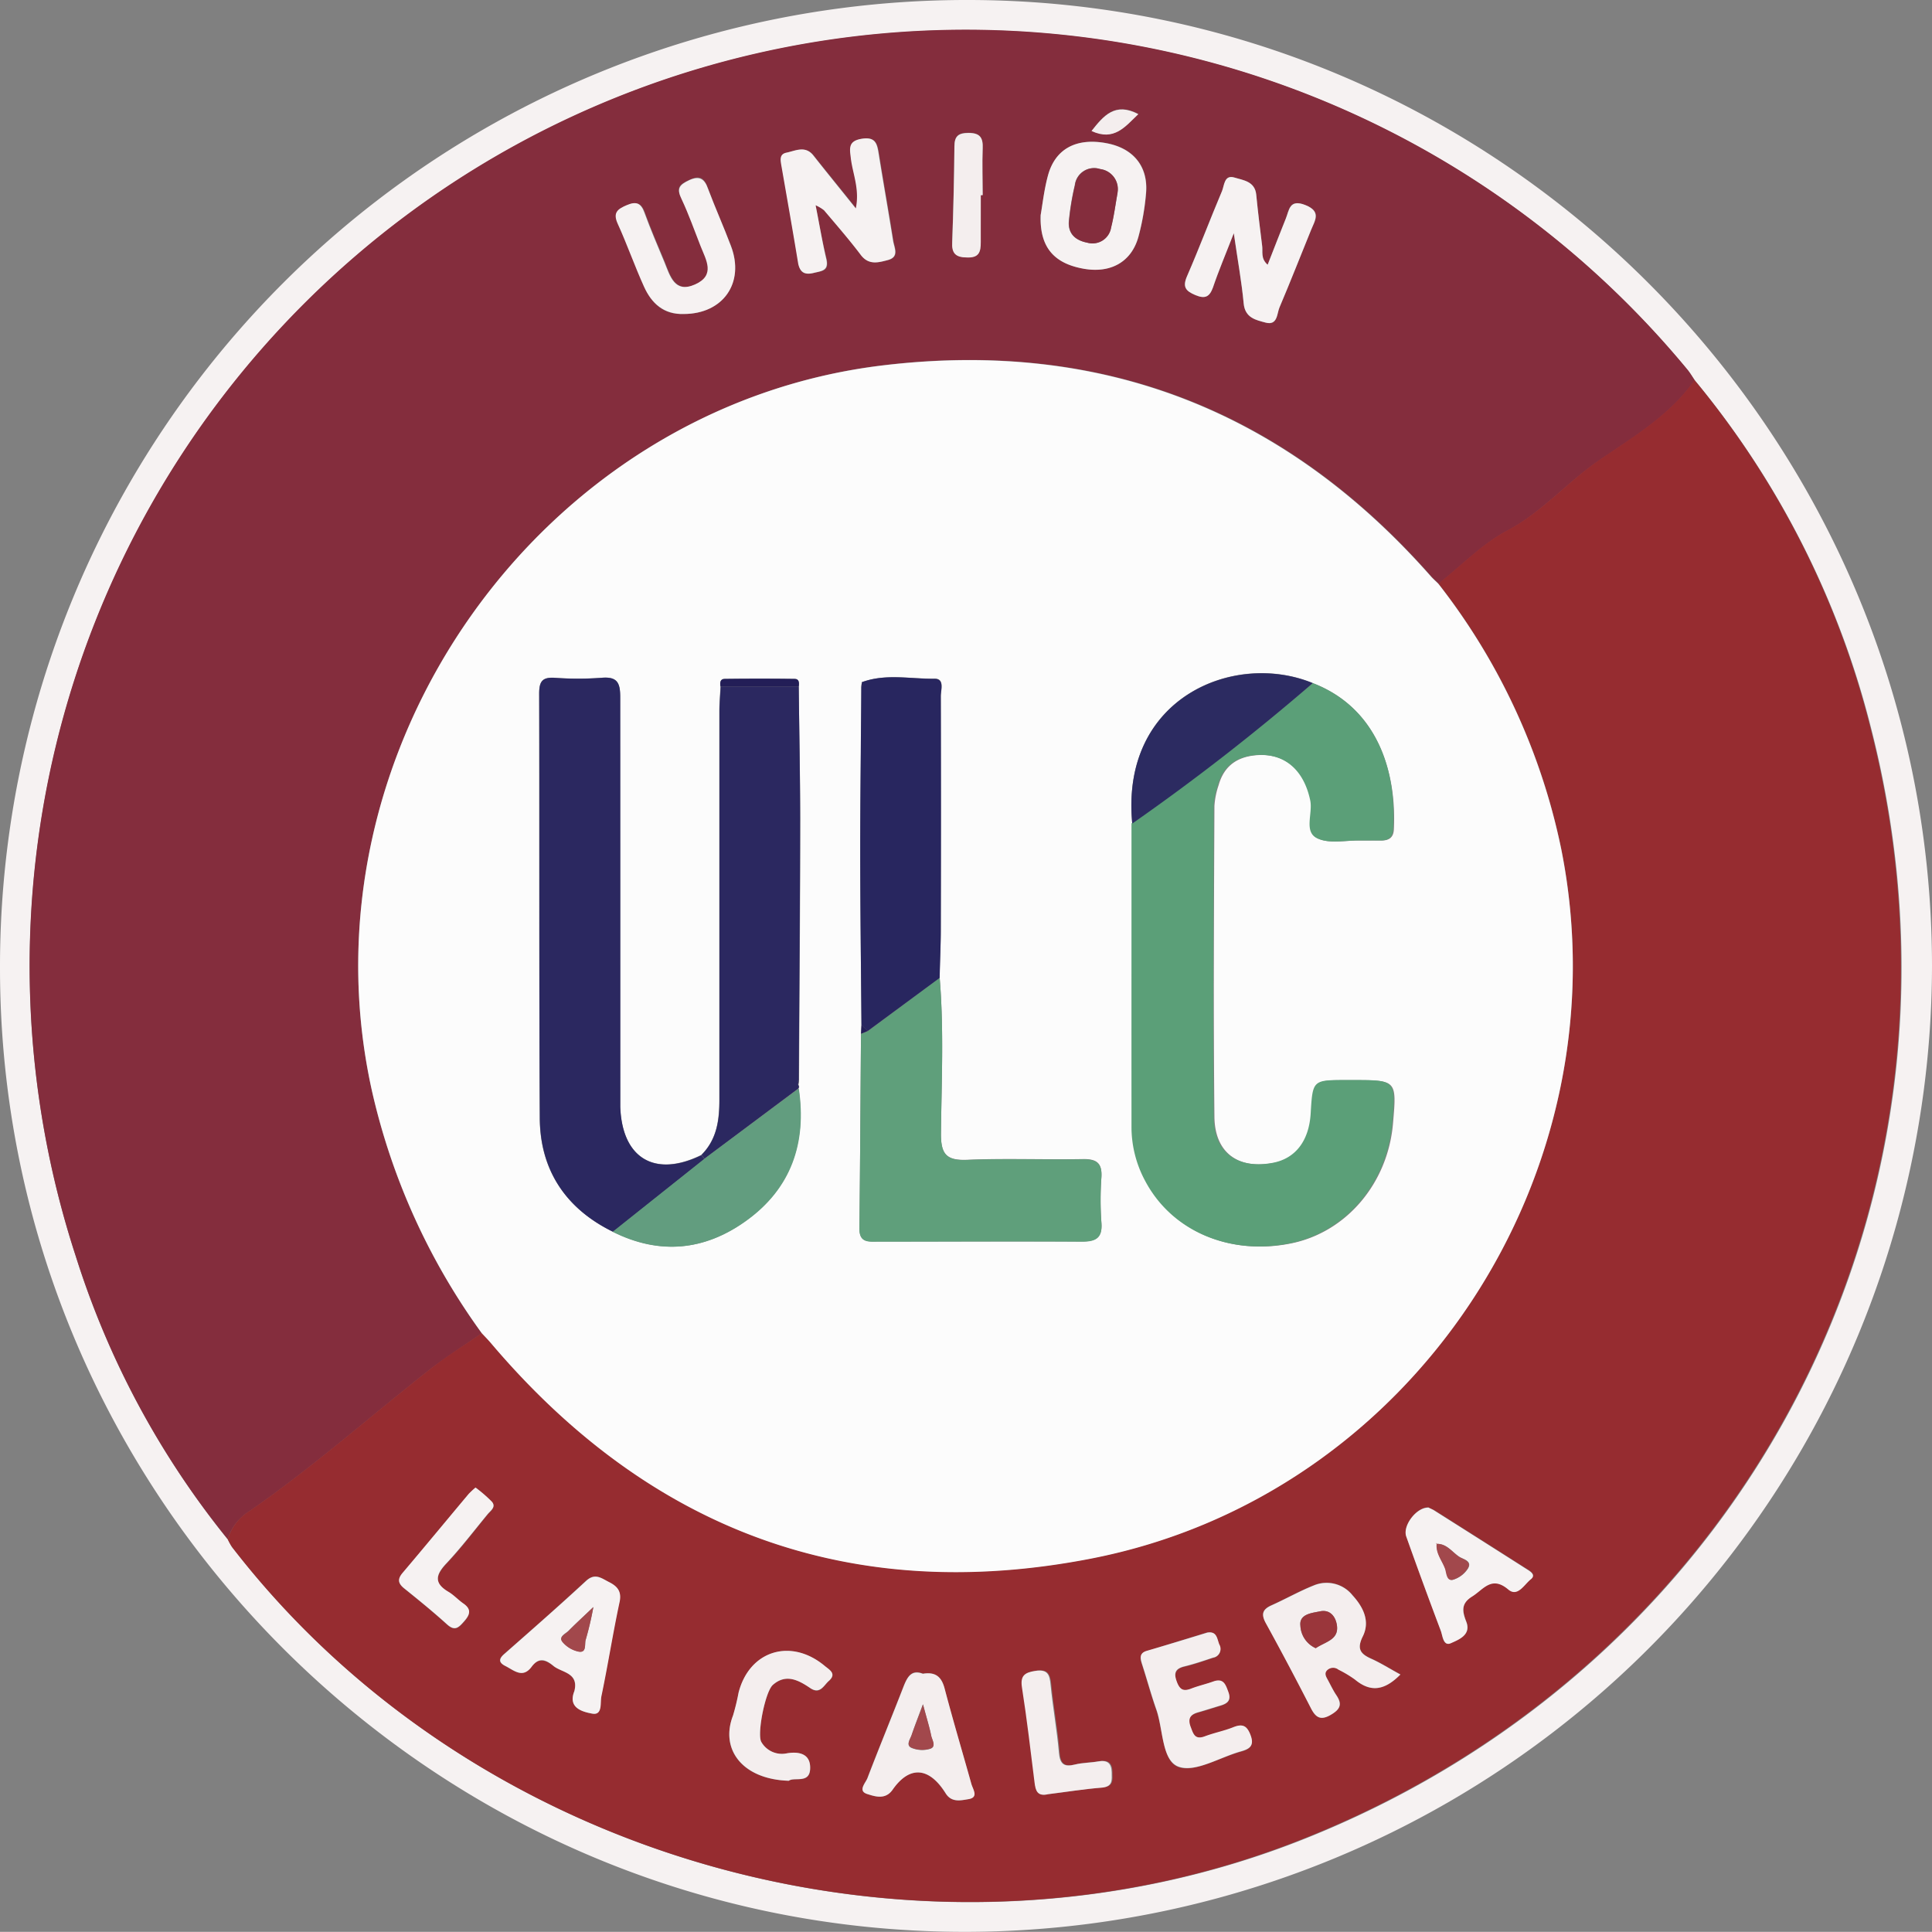 <svg xmlns="http://www.w3.org/2000/svg" viewBox="0 0 252.28 252.26"><rect x="0" y="0" width="252.28" height="252.26" fill="#808080" stroke="none"/><defs><style>.cls-1{fill:#f6f2f2;}.cls-2{fill:#842d3d;}.cls-3{fill:#962c30;}.cls-4{fill:#fcfcfc;}.cls-5{fill:#f4eeee;}.cls-6{fill:#5b9f78;}.cls-7{fill:#2b2860;}.cls-8{fill:#5f9f7b;}.cls-9{fill:#28265f;}.cls-10{fill:#629d7f;}.cls-11{fill:#2c2b61;}.cls-12{fill:#231e57;}.cls-13{fill:#9a363b;}.cls-14{fill:#a2484c;}</style></defs><g id="Capa_2" data-name="Capa 2"><g id="EFFECTS"><path class="cls-1" d="M252.28,126.11A126.33,126.33,0,0,1,126,252.26c-69.3,0-126-56.62-126-125.85A126.2,126.2,0,0,1,126.25,0C195.61-.06,252.23,56.6,252.28,126.11Zm-31-76.46c-.31-.46-.59-.94-.94-1.37A122.24,122.24,0,0,0,9.91,164.08,112.32,112.32,0,0,0,29.74,201a8.23,8.23,0,0,0,.55,1c32.19,41.71,91.27,57.71,140.35,38,58.16-23.34,89.2-84.28,73.7-144.86A115.06,115.06,0,0,0,221.3,49.65Z"/><path class="cls-2" d="M29.74,201A112.32,112.32,0,0,1,9.91,164.08,122.24,122.24,0,0,1,220.36,48.28c.35.43.63.91.94,1.37-3.19,4.59-8.06,7.46-12.44,10.45-4.19,2.85-7.48,6.77-12,9.19-3.3,1.74-6,4.58-9,6.94-.33-.33-.68-.63-1-1-19-21.59-42.82-30.94-71.42-27.55C70.56,53,38.82,98.08,48.53,142.27A86.1,86.1,0,0,0,62.92,174.1c-2.21,1.53-4.51,3-6.62,4.6-7.92,6.21-15.45,12.92-23.75,18.65A6.43,6.43,0,0,0,29.74,201ZM161.11,30.45c.51,3.55,1,6.35,1.29,9.17.18,1.91,1.62,2.17,2.89,2.51,1.55.42,1.44-1.15,1.79-2,1.42-3.34,2.74-6.72,4.11-10.08.51-1.25,1.45-2.41-.73-3.27s-2.11.68-2.57,1.79c-.8,1.94-1.55,3.91-2.36,6-.94-.81-.61-1.71-.72-2.48-.28-2.22-.55-4.43-.77-6.66-.17-1.75-1.68-1.89-2.83-2.24-1.36-.42-1.33,1-1.64,1.76-1.56,3.69-3,7.44-4.56,11.1-.61,1.41-.2,1.94,1.08,2.48s1.86.2,2.3-1C159.16,35.38,160,33.26,161.11,30.45ZM106.5,26.8a5.15,5.15,0,0,1,1.15.66c1.62,1.92,3.28,3.82,4.79,5.82,1,1.38,2.3,1,3.53.68,1.55-.41.83-1.62.69-2.55-.6-3.77-1.27-7.53-1.87-11.29-.21-1.3-.41-2.31-2.21-2s-1.57,1.32-1.42,2.62c.25,2,1.16,4,.64,6.48-2-2.53-3.78-4.68-5.5-6.86-1.07-1.38-2.36-.67-3.58-.42-.88.19-.77.9-.66,1.57.75,4.31,1.51,8.62,2.22,12.93.21,1.23.79,1.48,2,1.2s2-.27,1.66-1.84C107.37,31.56,107,29.32,106.5,26.8Zm29.39,1.28c-.15,4.19,1.73,6.32,5.62,7,3.52.63,6.25-.87,7.16-4.17a32.11,32.11,0,0,0,1-5.76c.27-3.46-1.7-5.82-5.19-6.46-3.94-.72-6.7.75-7.63,4.26C136.33,24.83,136.12,26.79,135.89,28.08ZM89.27,41c5.16,0,8-4.12,6.18-8.92-1-2.52-2.07-5-3-7.5-.48-1.29-1-1.76-2.44-1.09s-1.7,1.08-1,2.47c1,2,1.71,4.11,2.54,6.18.72,1.8,1.94,3.82-.72,5s-3.29-1.09-4-2.89c-.89-2.15-1.82-4.29-2.61-6.47-.46-1.27-1.07-1.49-2.29-1s-1.87,1-1.2,2.44c1.23,2.7,2.21,5.52,3.44,8.23C85.08,39.65,86.68,41.11,89.27,41Zm38.8-15.54h.24c0-2-.06-4.08,0-6.12.06-1.4-.37-2-1.87-2-1.32,0-1.8.44-1.82,1.76q-.06,6.26-.29,12.5c0,1.42.43,1.94,1.9,2,1.62.06,1.84-.75,1.83-2C128.05,29.58,128.07,27.54,128.07,25.5Zm14.46-8.39c3,1.37,4.39-.57,6.11-2.2C145.61,13.31,144.11,15.07,142.53,17.11Z"/><path class="cls-3" d="M29.74,201a6.43,6.43,0,0,1,2.81-3.68c8.3-5.73,15.83-12.44,23.75-18.65,2.11-1.65,4.41-3.07,6.62-4.6.38.41.77.8,1.13,1.22,20.71,24.47,46.92,34.32,78.39,28.21,42.18-8.2,69.85-50.45,61.43-92.63a83.56,83.56,0,0,0-16.05-34.67c3-2.36,5.7-5.2,9-6.94,4.56-2.42,7.85-6.34,12-9.19,4.38-3,9.25-5.86,12.44-10.45a115.06,115.06,0,0,1,23,45.48c15.5,60.58-15.54,121.52-73.7,144.86C121.56,259.7,62.48,243.7,30.29,202A8.23,8.23,0,0,1,29.74,201Zm153.12,17.63c-1.4-.76-2.56-1.5-3.81-2.06-1.43-.64-1.9-1.3-1.09-2.93,1-2,0-3.83-1.34-5.34a4.33,4.33,0,0,0-5.06-1.3c-1.89.75-3.67,1.77-5.53,2.6-1.23.55-1.36,1.21-.71,2.38,2,3.65,4,7.35,5.87,11.07.62,1.21,1.18,1.64,2.54.87s1.58-1.39.76-2.6c-.41-.61-.73-1.29-1.08-1.94-.22-.41-.52-.85-.15-1.27a1.12,1.12,0,0,1,1.52-.11,14.93,14.93,0,0,1,2.15,1.29C178.92,221,180.74,220.81,182.86,218.66Zm-25.19-5.48c-2.66.82-5.33,1.63-8,2.48-1,.33-.76,1.08-.52,1.83.63,1.95,1.16,3.92,1.84,5.85.91,2.6.76,6.67,2.89,7.43s5.38-1.25,8.14-2c1.14-.32,1.79-.73,1.25-2.15-.47-1.27-1-1.54-2.26-1s-2.5.74-3.72,1.19-1.5-.39-1.86-1.32c-.42-1.08,0-1.54,1-1.82s2-.6,2.94-.89,1.45-.7,1-1.8c-.35-.95-.62-1.79-1.92-1.35-1,.34-2,.57-2.92.94s-1.52.13-1.88-.9-.19-1.73,1-2,2.5-.73,3.73-1.14a1.15,1.15,0,0,0,.82-1.72C158.92,214,158.92,213,157.67,213.18Zm-37.17,5.38c-1.48-.59-2,.4-2.52,1.67-1.55,4-3.2,8-4.73,12-.24.63-1.3,1.67,0,2.07,1,.32,2.35.77,3.29-.57,2.2-3.16,4.76-3,6.92.46.79,1.26,2,.93,3,.77,1.31-.22.56-1.27.36-2-1.15-4.12-2.38-8.23-3.47-12.37C123,219,122.23,218.27,120.5,218.56ZM75,220.83c-.85,2.12,1,2.69,2.28,2.93,1.4.27,1-1.42,1.21-2.25.86-4.1,1.5-8.24,2.38-12.33.31-1.45-.3-2-1.39-2.6s-1.79-1.22-3-.13c-3.48,3.22-7,6.34-10.61,9.48-.75.66-.84,1.14.12,1.63,1.13.58,2.23,1.64,3.39.09.92-1.24,1.93-.88,2.86-.11S75.6,218.39,75,220.83Zm111.58-24c-1.55-.1-3.45,2.35-2.94,3.78q2.19,6.15,4.5,12.28c.25.68.24,2.13,1.33,1.64s2.69-1.08,2-2.81c-.54-1.38-.66-2.38.78-3.29s2.52-2.76,4.71-.91c1.22,1,2.08-.65,2.94-1.33.68-.54,0-1-.43-1.26q-6.11-3.9-12.23-7.76C187,197.07,186.74,197,186.56,196.87ZM103,232.53c.73-.5,2.68.41,2.79-1.47s-1.19-2.4-3-2.11a3.1,3.1,0,0,1-3.37-1.48c-.58-1,.48-6.53,1.5-7.44,1.69-1.5,3.32-.69,4.82.36,1.34,1,1.82-.3,2.5-.89,1.06-.92.07-1.45-.53-1.95-4.42-3.7-9.86-2-11.26,3.49a29,29,0,0,1-.73,3C94,228.46,96.92,232.35,103,232.53Zm33.93,1.75c2.28-.29,4.68-.67,7.08-.88,1.43-.13,1.27-1,1.25-2,0-1.25-.61-1.62-1.78-1.42-1,.18-2.05.16-3,.4-1.42.36-2,0-2.11-1.55-.26-3-.79-5.9-1.09-8.86-.14-1.32-.4-2.06-2-1.81-1.39.21-2,.63-1.74,2.12.61,4.14,1.13,8.29,1.65,12.45C135.22,233.82,135.45,234.62,136.89,234.28Zm-74.8-40a11.9,11.9,0,0,0-.91.82c-2.88,3.43-5.72,6.88-8.62,10.3-.71.83-.63,1.39.21,2.06,1.89,1.52,3.77,3.05,5.57,4.68,1,.93,1.55.39,2.24-.4s1-1.53-.06-2.29c-.69-.49-1.26-1.14-2-1.56-1.93-1.14-1.65-2.23-.27-3.7,1.91-2,3.61-4.27,5.39-6.43.39-.47,1.15-.95.55-1.64A18.56,18.56,0,0,0,62.09,194.24Z"/><path class="cls-4" d="M187.82,76.23a83.56,83.56,0,0,1,16.05,34.67c8.42,42.18-19.25,84.43-61.43,92.63-31.47,6.11-57.68-3.74-78.39-28.21-.36-.42-.75-.81-1.13-1.22a86.1,86.1,0,0,1-14.39-31.83C38.82,98.08,70.56,53,115.41,47.7c28.6-3.39,52.4,6,71.42,27.55C187.14,75.6,187.49,75.9,187.82,76.23ZM112.54,89.08l-.07.59c0,7.08-.15,14.16-.14,21.25,0,7.64.1,15.28.16,22.92l-.06,1.15c-.07,8.46-.11,16.93-.21,25.4,0,1.92,1.23,1.72,2.45,1.72,8.85,0,17.7,0,26.55,0,1.86,0,2.77-.45,2.6-2.5a40.93,40.93,0,0,1,0-5.86c.12-1.86-.59-2.43-2.4-2.4-5,.09-10.07-.12-15.1.09-2.69.11-3.47-.68-3.45-3.4.07-6.79.4-13.59-.17-20.38,0-2.13.15-4.26.16-6.39q0-15.19,0-30.39c0-.81.52-2.28-.81-2.27C118.87,88.67,115.65,87.93,112.54,89.08Zm-8.24.57c.07-.48.06-1-.55-1q-4.56-.06-9.12,0c-.61,0-.63.54-.55,1-.06,1.11-.16,2.22-.16,3.34q0,25.31,0,50.61c0,2.68-.32,5.21-2.35,7.21-6.09,3-10.36.41-10.59-6.33,0-.84,0-1.68,0-2.52,0-17,0-33.94,0-50.91,0-1.87-.36-2.73-2.43-2.55a42.08,42.08,0,0,1-6.15,0c-1.6-.09-2,.47-2,2.06,0,18.46,0,36.92.08,55.39,0,6.83,3.39,11.84,9.55,14.89s11.92,2.46,17.31-1.39c5.89-4.22,8-10.2,6.93-17.32a.35.35,0,0,0,0-.45l.07-.58c.06-11.41.15-22.82.17-34.22C104.48,101.14,104.36,95.4,104.3,89.65Zm67.12-.45c-10.25-4.25-25.15,1.91-23.57,18.34,0,13.23-.08,26.47,0,39.71a14.83,14.83,0,0,0,1.8,7c3.45,6.49,10.94,9.72,18.9,8.12,7.24-1.44,12.68-7.84,13.35-15.68.49-5.64.49-5.64-5.17-5.64h-.84c-4.38,0-4.38,0-4.64,4.32-.23,3.64-2,6-5,6.5-4.58.84-7.63-1.35-7.67-6.06-.14-13.52-.06-27,0-40.56a10.43,10.43,0,0,1,.55-2.73c.73-2.59,2.54-3.77,5.16-3.92,3.62-.19,6.08,2,6.9,5.94.35,1.69-.85,4.06.86,4.92,1.51.76,3.65.26,5.51.3.93,0,1.86,0,2.79,0s1.59-.31,1.66-1.41C182.39,100.8,179.89,92.46,171.42,89.2Z"/><path class="cls-1" d="M161.11,30.45c-1.09,2.81-2,4.93-2.72,7.08-.44,1.21-1,1.55-2.3,1s-1.69-1.07-1.08-2.48c1.6-3.66,3-7.41,4.56-11.1.31-.74.28-2.18,1.64-1.76,1.15.35,2.66.49,2.83,2.24.22,2.23.49,4.44.77,6.66.11.77-.22,1.67.72,2.48.81-2.06,1.56-4,2.36-6,.46-1.11.47-2.63,2.57-1.79s1.24,2,.73,3.27c-1.37,3.36-2.69,6.74-4.11,10.08-.35.81-.24,2.38-1.79,2-1.27-.34-2.71-.6-2.89-2.51C162.14,36.8,161.62,34,161.11,30.45Z"/><path class="cls-1" d="M106.5,26.8c.5,2.52.87,4.76,1.39,7,.37,1.57-.61,1.58-1.66,1.84s-1.74,0-2-1.2c-.71-4.31-1.47-8.62-2.22-12.93-.11-.67-.22-1.38.66-1.57,1.22-.25,2.51-1,3.58.42,1.72,2.18,3.47,4.33,5.5,6.86.52-2.51-.39-4.48-.64-6.48-.15-1.3-.43-2.33,1.42-2.62s2,.73,2.21,2c.6,3.76,1.27,7.52,1.87,11.29.14.93.86,2.14-.69,2.55-1.23.32-2.49.7-3.53-.68-1.51-2-3.17-3.9-4.79-5.82A5.15,5.15,0,0,0,106.5,26.8Z"/><path class="cls-1" d="M135.89,28.08c.23-1.29.44-3.25.94-5.12.93-3.51,3.69-5,7.63-4.26,3.49.64,5.46,3,5.19,6.46a32.11,32.11,0,0,1-1,5.76c-.91,3.3-3.64,4.8-7.16,4.17C137.62,34.4,135.74,32.27,135.89,28.08Zm10-2.84a2.64,2.64,0,0,0-2.25-3.17,2.53,2.53,0,0,0-3.3,2.11,34.4,34.4,0,0,0-.77,4.63c-.17,1.68.83,2.57,2.38,2.87a2.46,2.46,0,0,0,3.12-2C145.46,28.26,145.64,26.79,145.92,25.24Z"/><path class="cls-1" d="M89.27,41c-2.59.07-4.19-1.39-5.17-3.55-1.23-2.71-2.21-5.53-3.44-8.23-.67-1.48,0-1.93,1.2-2.44s1.83-.29,2.29,1c.79,2.18,1.72,4.32,2.61,6.47.74,1.8,1.31,4.09,4,2.89s1.44-3.18.72-5C90.68,30.11,89.94,28,89,26c-.68-1.39-.28-1.87,1-2.47s2-.2,2.44,1.09c.95,2.52,2.07,5,3,7.5C97.28,36.92,94.43,41,89.27,41Z"/><path class="cls-5" d="M128.07,25.5c0,2,0,4.08,0,6.12,0,1.27-.21,2.08-1.83,2-1.47,0-2-.57-1.9-2q.23-6.24.29-12.5c0-1.32.5-1.75,1.82-1.76,1.5,0,1.93.59,1.87,2-.08,2,0,4.08,0,6.12Z"/><path class="cls-5" d="M142.53,17.11c1.58-2,3.08-3.8,6.11-2.2C146.92,16.54,145.5,18.48,142.53,17.11Z"/><path class="cls-5" d="M182.86,218.66c-2.12,2.15-3.94,2.31-5.93.66a14.93,14.93,0,0,0-2.15-1.29,1.12,1.12,0,0,0-1.52.11c-.37.42-.07.86.15,1.27.35.65.67,1.33,1.08,1.94.82,1.21.5,1.88-.76,2.6s-1.92.34-2.54-.87c-1.91-3.72-3.86-7.42-5.87-11.07-.65-1.17-.52-1.83.71-2.38,1.86-.83,3.64-1.85,5.53-2.6a4.33,4.33,0,0,1,5.06,1.3c1.39,1.51,2.31,3.37,1.34,5.34-.81,1.63-.34,2.29,1.09,2.93C180.3,217.16,181.46,217.9,182.86,218.66Zm-11.05-3.44c1.24-.84,3-1.08,2.77-2.89-.13-1.16-.86-2.21-2.22-1.92-1.08.22-2.74.35-2.56,1.88A3.38,3.38,0,0,0,171.81,215.22Z"/><path class="cls-5" d="M157.67,213.18c1.25-.2,1.25.82,1.55,1.55a1.15,1.15,0,0,1-.82,1.72c-1.23.41-2.47.83-3.73,1.14s-1.41.9-1,2,.89,1.28,1.88.9,2-.6,2.92-.94c1.3-.44,1.57.4,1.92,1.35.42,1.1-.09,1.53-1,1.8s-2,.62-2.94.89-1.37.74-1,1.82c.36.93.52,1.82,1.86,1.32s2.52-.71,3.72-1.19,1.79-.23,2.26,1c.54,1.42-.11,1.83-1.25,2.15-2.76.77-5.94,2.8-8.14,2s-2-4.83-2.89-7.43c-.68-1.93-1.21-3.9-1.84-5.85-.24-.75-.49-1.5.52-1.83C152.34,214.81,155,214,157.67,213.18Z"/><path class="cls-5" d="M120.5,218.56c1.73-.29,2.47.46,2.87,2,1.09,4.14,2.32,8.25,3.47,12.37.2.72,1,1.77-.36,2-1,.16-2.22.49-3-.77-2.16-3.45-4.72-3.62-6.92-.46-.94,1.34-2.27.89-3.29.57-1.31-.4-.25-1.44,0-2.07,1.53-4,3.18-8,4.73-12C118.48,219,119,218,120.5,218.56Zm0,4c-.66,1.78-1.09,2.86-1.46,4-.2.57-.81,1.34,0,1.69a3.63,3.63,0,0,0,2.41.12c.85-.28.26-1.13.14-1.7C121.37,225.51,121,224.41,120.53,222.57Z"/><path class="cls-1" d="M75,220.83c.62-2.44-1.64-2.39-2.72-3.29s-1.94-1.13-2.86.11c-1.16,1.55-2.26.49-3.39-.09-1-.49-.87-1-.12-1.63,3.56-3.14,7.13-6.26,10.61-9.48,1.17-1.09,2-.37,3,.13s1.7,1.15,1.39,2.6c-.88,4.09-1.52,8.23-2.38,12.33-.17.83.19,2.52-1.21,2.25C76,223.52,74.13,223,75,220.83Zm2.5-11c-1.49,1.42-2.37,2.22-3.2,3.06-.41.42-1.38.78-.88,1.47a3.75,3.75,0,0,0,2.06,1.28c1.2.27.83-1,1-1.53A41.59,41.59,0,0,0,77.48,209.85Z"/><path class="cls-1" d="M186.56,196.87c.18.09.44.2.67.34q6.12,3.87,12.23,7.76c.44.28,1.11.72.43,1.26-.86.68-1.72,2.37-2.94,1.33-2.19-1.85-3.24,0-4.71.91s-1.32,1.91-.78,3.29c.68,1.73-1,2.36-2,2.81s-1.08-1-1.33-1.64q-2.31-6.12-4.5-12.28C183.11,199.22,185,196.77,186.56,196.87Zm1,4.73,0-.12.08.08c-.16,1.3.74,2.25,1.12,3.37.19.56.24,1.56,1,1.35a3.52,3.52,0,0,0,1.93-1.46c.59-1-.59-1.2-1.1-1.52C189.62,202.69,188.91,201.53,187.55,201.6Z"/><path class="cls-5" d="M103,232.53c-6-.18-9-4.07-7.29-8.5a29,29,0,0,0,.73-3c1.4-5.5,6.84-7.19,11.26-3.49.6.5,1.59,1,.53,1.95-.68.59-1.16,1.84-2.5.89-1.5-1-3.13-1.86-4.82-.36-1,.91-2.08,6.43-1.5,7.44a3.1,3.1,0,0,0,3.37,1.48c1.82-.29,3.13.23,3,2.11S103.69,232,103,232.53Z"/><path class="cls-5" d="M136.89,234.28c-1.44.34-1.67-.46-1.8-1.52-.52-4.16-1-8.31-1.65-12.45-.22-1.49.35-1.91,1.74-2.12,1.62-.25,1.88.49,2,1.81.3,3,.83,5.9,1.09,8.86.13,1.53.69,1.91,2.11,1.55,1-.24,2-.22,3-.4,1.17-.2,1.75.17,1.78,1.42,0,1,.18,1.84-1.25,2C141.57,233.61,139.17,234,136.89,234.28Z"/><path class="cls-1" d="M62.09,194.24a18.56,18.56,0,0,1,2.13,1.84c.6.69-.16,1.17-.55,1.64-1.78,2.16-3.48,4.39-5.39,6.43-1.38,1.47-1.66,2.56.27,3.7.71.42,1.28,1.07,2,1.56,1.06.76.8,1.45.06,2.29s-1.2,1.33-2.24.4c-1.8-1.63-3.68-3.16-5.57-4.68-.84-.67-.92-1.23-.21-2.06,2.9-3.42,5.74-6.87,8.62-10.3A11.9,11.9,0,0,1,62.09,194.24Z"/><path class="cls-6" d="M171.42,89.2c8.47,3.26,11,11.6,10.49,19.13-.07,1.1-.68,1.42-1.66,1.41s-1.86,0-2.79,0c-1.86,0-4,.46-5.51-.3-1.71-.86-.51-3.23-.86-4.92-.82-3.92-3.28-6.13-6.9-5.94-2.62.15-4.43,1.33-5.16,3.92a10.43,10.43,0,0,0-.55,2.73c0,13.52-.11,27,0,40.56,0,4.71,3.09,6.9,7.67,6.06,3-.55,4.79-2.86,5-6.5.26-4.32.26-4.32,4.64-4.32h.84c5.66,0,5.66,0,5.17,5.64-.67,7.84-6.11,14.24-13.35,15.68-8,1.6-15.45-1.63-18.9-8.12a14.83,14.83,0,0,1-1.8-7c0-13.24,0-26.48,0-39.71A289.91,289.91,0,0,0,171.42,89.2Z"/><path class="cls-7" d="M80.05,160.85c-6.17-3-9.52-8.06-9.56-14.89-.12-18.47,0-36.93-.08-55.39,0-1.59.42-2.15,2-2.06a42.08,42.08,0,0,0,6.15,0c2.07-.18,2.44.68,2.43,2.55C81,108,81,125,81,142c0,.84,0,1.68,0,2.52.23,6.74,4.5,9.29,10.59,6.33.13.16.26.33.4.49Z"/><path class="cls-8" d="M122.7,127.69c.57,6.79.24,13.59.17,20.38,0,2.72.76,3.51,3.45,3.4,5-.21,10.07,0,15.1-.09,1.81,0,2.52.54,2.4,2.4a40.93,40.93,0,0,0,0,5.86c.17,2.05-.74,2.52-2.6,2.5-8.85-.06-17.7,0-26.55,0-1.22,0-2.47.2-2.45-1.72.1-8.47.14-16.94.21-25.4l.87-.35Z"/><path class="cls-7" d="M104.23,141.69a.35.35,0,0,1,0,.45L92,151.3c-.14-.16-.27-.33-.4-.49,2-2,2.36-4.53,2.35-7.21q0-25.3,0-50.61c0-1.12.1-2.23.16-3.34H104.3c.06,5.75.18,11.49.17,17.24,0,11.4-.11,22.81-.17,34.22-.06,0-.17.11-.16.16A2.1,2.1,0,0,0,104.23,141.69Z"/><path class="cls-9" d="M122.7,127.69l-9.4,6.94-.81-.79c-.06-7.64-.16-15.28-.16-22.92,0-7.09.09-14.17.14-21.25.06-.06.17-.11.17-.17a2.13,2.13,0,0,0-.1-.42c3.11-1.15,6.33-.41,9.49-.44,1.33,0,.81,1.46.81,2.27q.06,15.2,0,30.39C122.85,123.43,122.75,125.56,122.7,127.69Z"/><path class="cls-10" d="M92,151.3l12.31-9.16c1.06,7.12-1,13.1-6.93,17.32C92,163.31,86.1,163.91,80,160.85Z"/><path class="cls-11" d="M171.42,89.2a289.91,289.91,0,0,1-23.57,18.34C146.27,91.11,161.17,85,171.42,89.2Z"/><path class="cls-12" d="M104.3,89.65H94.08c-.08-.49-.06-1,.55-1q4.56-.06,9.12,0C104.36,88.63,104.37,89.17,104.3,89.65Z"/><path class="cls-12" d="M112.49,133.84l.81.79-.87.36Z"/><path class="cls-12" d="M104.23,141.69a2.1,2.1,0,0,1-.09-.42c0-.05.1-.11.16-.16Z"/><path class="cls-12" d="M112.54,89.08a2.13,2.13,0,0,1,.1.42c0,.06-.11.11-.17.17Z"/><path class="cls-2" d="M145.92,25.24c-.28,1.55-.46,3-.82,4.45a2.46,2.46,0,0,1-3.12,2c-1.55-.3-2.55-1.19-2.38-2.87a34.4,34.4,0,0,1,.77-4.63,2.53,2.53,0,0,1,3.3-2.11A2.64,2.64,0,0,1,145.92,25.24Z"/><path class="cls-13" d="M171.81,215.22a3.38,3.38,0,0,1-2-2.93c-.18-1.53,1.48-1.66,2.56-1.88,1.36-.29,2.09.76,2.22,1.92C174.77,214.14,173.05,214.38,171.81,215.22Z"/><path class="cls-14" d="M120.53,222.57c.49,1.84.84,2.94,1.07,4.07.12.57.71,1.42-.14,1.7a3.63,3.63,0,0,1-2.41-.12c-.79-.35-.18-1.12,0-1.69C119.44,225.43,119.87,224.35,120.53,222.57Z"/><path class="cls-14" d="M77.48,209.85a41.59,41.59,0,0,1-1,4.28c-.19.56.18,1.8-1,1.53a3.75,3.75,0,0,1-2.06-1.28c-.5-.69.47-1,.88-1.47C75.11,212.07,76,211.27,77.48,209.85Z"/><path class="cls-14" d="M187.55,201.6c1.36-.07,2.07,1.09,3,1.7.51.32,1.69.55,1.1,1.52a3.52,3.52,0,0,1-1.93,1.46c-.8.21-.85-.79-1-1.35-.38-1.12-1.28-2.07-1.12-3.37Z"/><polygon class="cls-14" points="187.61 201.56 187.53 201.48 187.55 201.6 187.61 201.56"/></g></g></svg>
